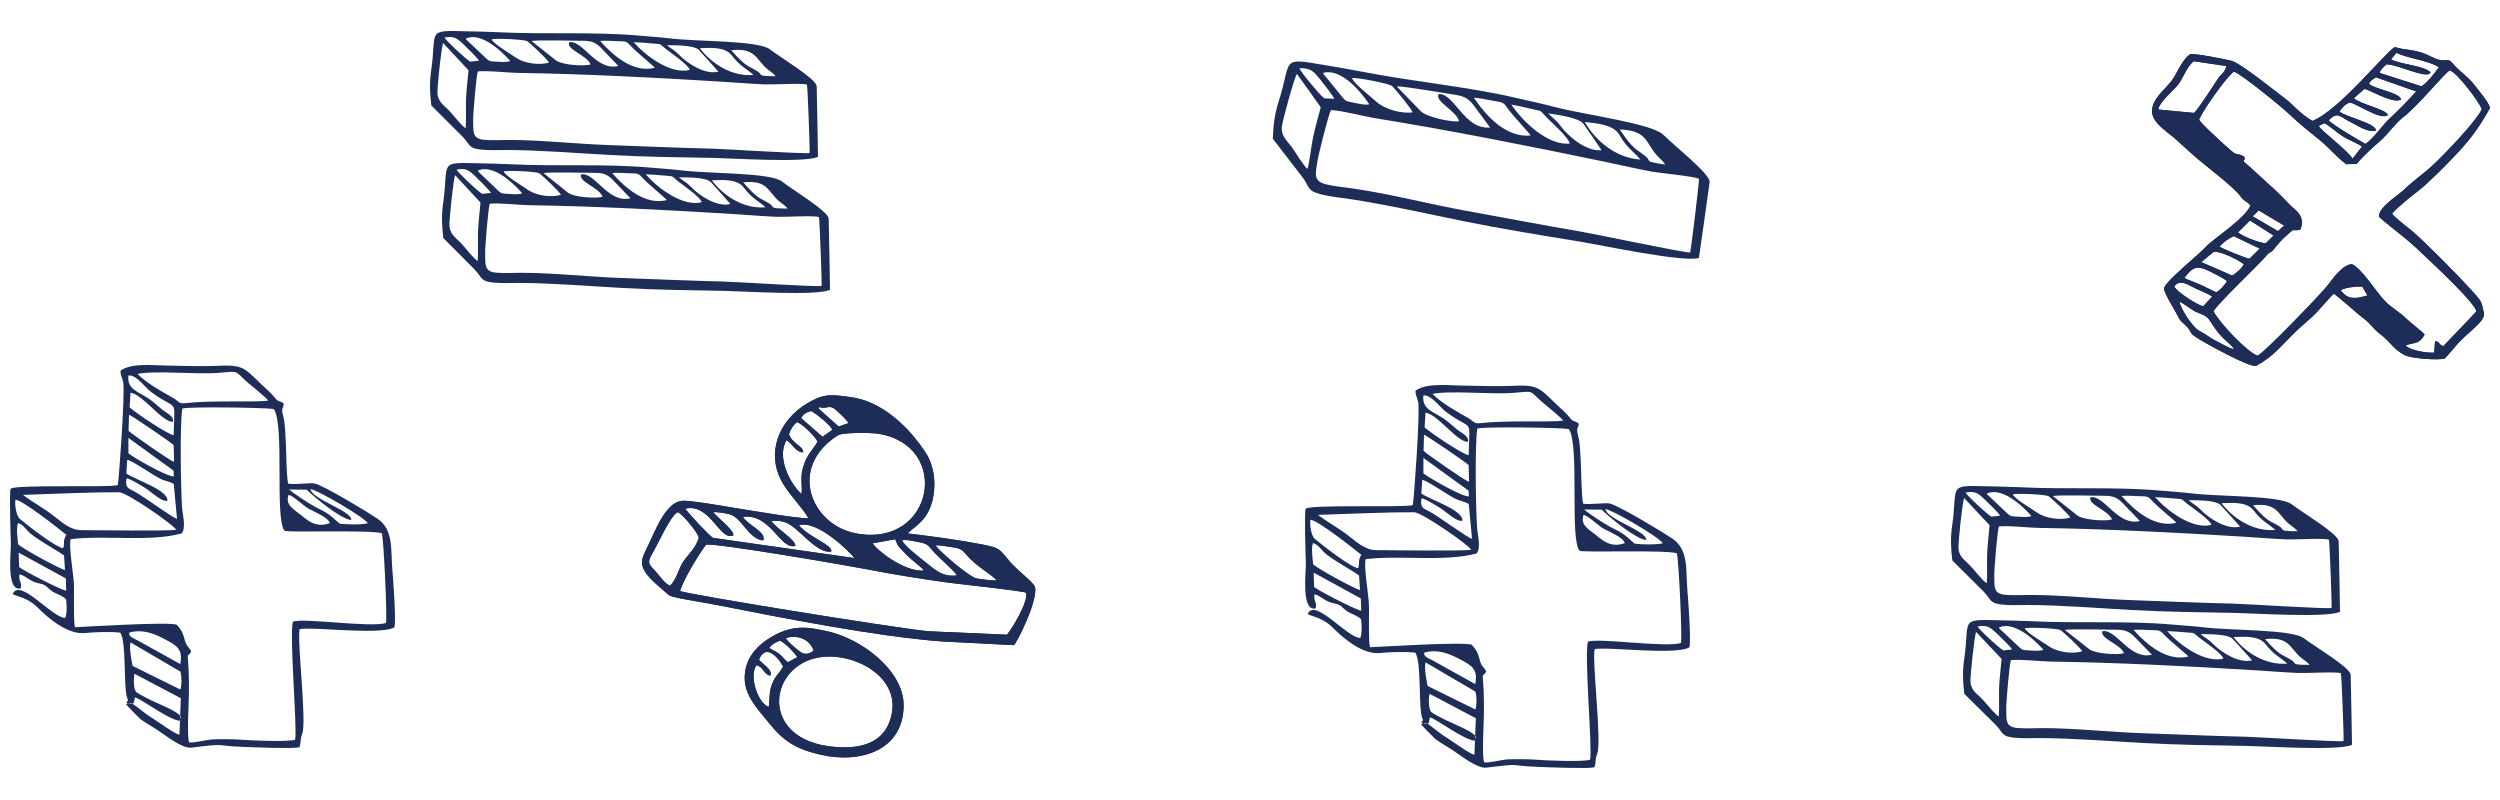 <svg width="2500" height="800" viewBox="0 0 2500 800" fill="none" xmlns="http://www.w3.org/2000/svg">
<path fill-rule="evenodd" clip-rule="evenodd" d="M669.996 585.713C665.127 584.131 659.415 575.526 655.755 571.586C649.103 564.434 646.661 562.854 652.255 553.594C657.825 544.378 670.141 515.878 677.79 512.134C683.417 514.927 696.917 531.583 698.835 537.471C696.011 547.768 689.524 552.764 683.593 561.204C678.187 568.902 676.949 579.282 669.996 585.713ZM705.99 544.736C715.156 542.611 847.963 565.612 867.237 569.353C894.226 574.594 921.452 578.936 948.7 582.699C958.569 584.061 1023.12 590.882 1026.16 592.781C1028.12 602.05 1013.14 627.129 1006.99 634.682L928.139 631.245C891.923 627.572 685.863 594.137 680.004 590.988C684.017 578.555 697.822 555.789 705.985 544.736L705.99 544.737L705.99 544.736ZM742.88 516.842C770.979 513.217 779.932 550.216 795.457 545.881C795.469 539.428 775.395 527.972 771.461 521C786.682 519.616 791.877 525.529 801.922 534.467C808.553 540.367 821.88 553.987 831.369 551.403C832.197 544.591 809.614 537.684 798.899 525.276C817.549 519.445 851.072 553.164 854.395 558.083L713.065 537.873C709.918 536.443 687.129 512.056 685.333 508.653C710.132 502.632 720.413 542.443 733.422 535.131C733.764 530.02 717.301 517.447 713.148 512.145C716.83 511.762 724.973 513.172 728.845 514.032C741.751 516.909 748.031 538.725 763.104 540.473C767.205 532.416 748.005 525.39 742.88 516.842ZM895.071 539.24C897.649 543.424 895.695 543.311 900.496 548.452C902.867 550.992 905.553 553.88 907.993 556.308C911.363 559.661 922.478 567.869 923.953 570.581C903.869 572.123 875.844 549.301 872.639 543.307L895.077 539.237L895.071 539.241L895.071 539.24ZM902.005 540.333C907.551 539.295 914.801 541.413 920.438 542.473C928.72 544.028 928.974 546.843 934.259 552.407C940.034 558.49 953.091 569.945 957.093 575.274C943.499 577.569 935.454 570.207 926.006 562.641C920.176 557.974 904.762 546.247 902.006 540.328L902.005 540.333ZM935.644 545.243C940.773 545.186 949.274 546.82 954.69 547.62C962.682 548.801 964.003 552.283 969.212 557.837C977.542 566.718 991.126 574.32 996.785 580.307C991.613 580.779 982.294 579.299 976.804 578.501C969.635 577.461 937.238 549.62 935.644 545.243ZM878.159 433.735C951.832 445.302 934.063 547.866 856.251 533.44C810.434 524.944 787.668 466.774 838.122 435.218C842.693 432.36 870.718 432.563 878.159 433.735ZM788.987 434.134C790.539 429.39 793.126 425.081 797.049 422.095C801.981 423.568 815.833 436.99 817.546 441.79C810.955 452.718 806.457 454.692 802.656 468.899C800.013 478.77 802.755 488.398 801.453 493.94C788.946 482.637 776.671 456.159 786.515 440.161C791.523 442.766 796.672 453.219 803.233 452.198C803.312 445.877 792.006 443.683 788.999 434.136L788.989 434.134L788.987 434.134ZM801.126 418.138C803.634 413.779 806.655 411.928 811.592 411.099C817.319 414.828 829.178 423.824 832.465 429.751L822.55 436.781L801.127 418.138L801.126 418.138ZM818.454 408.467C821.751 404.807 817.989 407.663 822.544 407.796C826.341 407.904 829.638 405.886 833.335 408.021C836.061 409.593 847.177 420.243 848.596 423.074L838.642 426.526L818.452 408.469L818.454 408.467ZM808.391 518.158C798.47 518.876 748.817 510.071 735.295 508.023C723.207 506.19 710.788 503.736 698.715 502.245C683.165 500.325 677.316 498.199 666.988 510.476C659.702 519.142 653.578 533.951 648.646 544.36C640.706 561.121 634.904 566.498 661.861 588.979C669.759 595.561 667.178 595.682 678.473 598.033C691.199 600.687 704.075 602.486 716.742 604.985C781.183 617.708 876.515 636.557 941.851 641.446L1013.89 645.166C1016.13 644.075 1038.7 600.021 1034.85 586.344C1031.72 581.161 1016.32 569.14 1010.64 562.537C998.899 548.879 1000.92 548.136 982.273 544.466C959.038 539.894 931.177 536.218 907.553 533.409C913.889 526.54 929.301 520.878 933.482 495.473C935.834 481.179 933.685 465.085 925.826 452.977C909.762 428.229 883.035 401.533 851.086 397.179C832.015 394.577 824.429 393.045 807.184 403.366C778.964 420.248 764.871 453.411 783.158 483.86C790.182 495.555 802.964 508.376 808.399 518.159L808.394 518.158L808.391 518.158Z" fill="#1D2D58"/>
<path fill-rule="evenodd" clip-rule="evenodd" d="M841.99 657.671C869.975 662.632 897.242 683.294 891.893 712.983C886.085 745.217 857.379 750.096 828.591 746.207C750.222 735.618 772.631 645.375 841.989 657.67L841.99 657.671ZM768.585 707.024C757.472 702.342 748.998 676.426 756.317 665.253C763.764 666.808 763.399 674.341 770.32 675.66C773.174 669.938 762.103 663.825 759.003 659.595C767.441 639.497 783.235 665.543 783.083 666.687C778.569 674.668 774.556 676.023 771.157 686.643C768.793 694.031 769.861 703.243 768.581 707.018L768.585 707.024ZM769.346 648.023C771.101 644.689 776.411 641.576 780.327 640.729C785.075 643.067 794.245 652.283 797.291 657.151L787.92 662.192C784.582 659.923 782.905 656.922 779.608 654.241C775.975 651.285 773.028 650.428 769.341 648.022L769.346 648.023ZM785.894 638.178C787.707 636.84 807.14 632.958 813.725 650.604C808.19 654.916 803.572 654.912 798.509 650.531C794.578 647.131 788.181 642.43 785.893 638.18L785.894 638.178ZM827.191 631.239C809.607 627.495 795.044 624.298 774.684 635.149C756.916 644.615 743.985 658.949 744.718 679.503C745.323 696.556 758.47 709.948 768.977 722.961C783.97 741.532 795.869 748.879 820.142 754.619C859.539 763.937 903.455 751.078 903.625 705.339C903.754 670.118 860.548 638.349 827.192 631.245L827.193 631.24L827.191 631.239Z" fill="#1D2D58"/>
<path fill-rule="evenodd" clip-rule="evenodd" d="M669.996 585.713C665.127 584.131 659.415 575.526 655.755 571.586C649.103 564.434 646.661 562.854 652.255 553.594C657.825 544.378 670.141 515.878 677.79 512.134C683.417 514.927 696.917 531.583 698.835 537.471C696.011 547.768 689.524 552.764 683.593 561.204C678.187 568.902 676.949 579.282 669.996 585.713ZM705.99 544.736C715.156 542.611 847.963 565.612 867.237 569.353C894.226 574.594 921.452 578.936 948.7 582.699C958.569 584.061 1023.12 590.882 1026.16 592.781C1028.12 602.05 1013.14 627.129 1006.99 634.682L928.139 631.245C891.923 627.572 685.863 594.137 680.004 590.988C684.017 578.555 697.822 555.789 705.985 544.736L705.99 544.737L705.99 544.736ZM742.88 516.842C770.979 513.217 779.932 550.216 795.457 545.881C795.469 539.428 775.395 527.972 771.461 521C786.682 519.616 791.877 525.529 801.922 534.467C808.553 540.367 821.88 553.987 831.369 551.403C832.197 544.591 809.614 537.684 798.899 525.276C817.549 519.445 851.072 553.164 854.395 558.083L713.065 537.873C709.918 536.443 687.129 512.056 685.333 508.653C710.132 502.632 720.413 542.443 733.422 535.131C733.764 530.02 717.301 517.447 713.148 512.145C716.83 511.762 724.973 513.172 728.845 514.032C741.751 516.909 748.031 538.725 763.104 540.473C767.205 532.416 748.005 525.39 742.88 516.842ZM895.071 539.24C897.649 543.424 895.695 543.311 900.496 548.452C902.867 550.992 905.553 553.88 907.993 556.308C911.363 559.661 922.478 567.869 923.953 570.581C903.869 572.123 875.844 549.301 872.639 543.307L895.077 539.237L895.071 539.241L895.071 539.24ZM902.005 540.333C907.551 539.295 914.801 541.413 920.438 542.473C928.72 544.028 928.974 546.843 934.259 552.407C940.034 558.49 953.091 569.945 957.093 575.274C943.499 577.569 935.454 570.207 926.006 562.641C920.176 557.974 904.762 546.247 902.006 540.328L902.005 540.333ZM935.644 545.243C940.773 545.186 949.274 546.82 954.69 547.62C962.682 548.801 964.003 552.283 969.212 557.837C977.542 566.718 991.126 574.32 996.785 580.307C991.613 580.779 982.294 579.299 976.804 578.501C969.635 577.461 937.238 549.62 935.644 545.243ZM878.159 433.735C951.832 445.302 934.063 547.866 856.251 533.44C810.434 524.944 787.668 466.774 838.122 435.218C842.693 432.36 870.718 432.563 878.159 433.735ZM788.987 434.134C790.539 429.39 793.126 425.081 797.049 422.095C801.981 423.568 815.833 436.99 817.546 441.79C810.955 452.718 806.457 454.692 802.656 468.899C800.013 478.77 802.755 488.398 801.453 493.94C788.946 482.637 776.671 456.159 786.515 440.161C791.523 442.766 796.672 453.219 803.233 452.198C803.312 445.877 792.006 443.683 788.999 434.136L788.989 434.134L788.987 434.134ZM801.126 418.138C803.634 413.779 806.655 411.928 811.592 411.099C817.319 414.828 829.178 423.824 832.465 429.751L822.55 436.781L801.127 418.138L801.126 418.138ZM818.454 408.467C821.751 404.807 817.989 407.663 822.544 407.796C826.341 407.904 829.638 405.886 833.335 408.021C836.061 409.593 847.177 420.243 848.596 423.074L838.642 426.526L818.452 408.469L818.454 408.467ZM808.391 518.158C798.47 518.876 748.817 510.071 735.295 508.023C723.207 506.19 710.788 503.736 698.715 502.245C683.165 500.325 677.316 498.199 666.988 510.476C659.702 519.142 653.578 533.951 648.646 544.36C640.706 561.121 634.904 566.498 661.861 588.979C669.759 595.561 667.178 595.682 678.473 598.033C691.199 600.687 704.075 602.486 716.742 604.985C781.183 617.708 876.515 636.557 941.851 641.446L1013.89 645.166C1016.13 644.075 1038.7 600.021 1034.85 586.344C1031.72 581.161 1016.32 569.14 1010.64 562.537C998.899 548.879 1000.92 548.136 982.273 544.466C959.038 539.894 931.177 536.218 907.553 533.409C913.889 526.54 929.301 520.878 933.482 495.473C935.834 481.179 933.685 465.085 925.826 452.977C909.762 428.229 883.035 401.533 851.086 397.179C832.015 394.577 824.429 393.045 807.184 403.366C778.964 420.248 764.871 453.411 783.158 483.86C790.182 495.555 802.964 508.376 808.399 518.159L808.394 518.158L808.391 518.158Z" fill="#1D2D58"/>
<path fill-rule="evenodd" clip-rule="evenodd" d="M841.99 657.671C869.975 662.632 897.242 683.294 891.893 712.983C886.085 745.217 857.379 750.096 828.591 746.207C750.222 735.618 772.631 645.375 841.989 657.67L841.99 657.671ZM768.585 707.024C757.472 702.342 748.998 676.426 756.317 665.253C763.764 666.808 763.399 674.341 770.32 675.66C773.174 669.938 762.103 663.825 759.003 659.595C767.441 639.497 783.235 665.543 783.083 666.687C778.569 674.668 774.556 676.023 771.157 686.643C768.793 694.031 769.861 703.243 768.581 707.018L768.585 707.024ZM769.346 648.023C771.101 644.689 776.411 641.576 780.327 640.729C785.075 643.067 794.245 652.283 797.291 657.151L787.92 662.192C784.582 659.923 782.905 656.922 779.608 654.241C775.975 651.285 773.028 650.428 769.341 648.022L769.346 648.023ZM785.894 638.178C787.707 636.84 807.14 632.958 813.725 650.604C808.19 654.916 803.572 654.912 798.509 650.531C794.578 647.131 788.181 642.43 785.893 638.18L785.894 638.178ZM827.191 631.239C809.607 627.495 795.044 624.298 774.684 635.149C756.916 644.615 743.985 658.949 744.718 679.503C745.323 696.556 758.47 709.948 768.977 722.961C783.97 741.532 795.869 748.879 820.142 754.619C859.539 763.937 903.455 751.078 903.625 705.339C903.754 670.118 860.548 638.349 827.192 631.245L827.193 631.24L827.191 631.239Z" fill="#1D2D58"/>
<path fill-rule="evenodd" clip-rule="evenodd" d="M2233.92 349.43C2228.57 347.854 2221.68 343.677 2216.51 341.185C2210.17 338.128 2205.44 333.839 2200.41 331.501C2192.15 327.664 2180.33 307.642 2179.5 301.901C2181.95 301.993 2191.27 309.631 2195.22 311.521C2202.48 314.997 2206.27 314.675 2210.61 321.752C2223.13 342.133 2230.67 342.145 2233.92 349.43ZM2340.76 290.127C2345.36 287.52 2356.46 286.247 2362.28 286.56L2367.45 295.433C2356.52 298.655 2347.5 300.356 2340.76 290.128V290.127ZM2193.07 287.202C2197.6 289.63 2209.2 294.05 2212.18 296.61L2203.18 306.239C2197.21 305.129 2176.6 291.664 2174.32 286.638C2178.73 279.268 2186.83 283.863 2193.07 287.202V287.202ZM2184.29 277.959C2190.72 269.996 2194.27 265.286 2204.54 269.003C2208.91 270.587 2223.73 278.321 2227 281.021C2225.58 284.063 2219.67 290.925 2216.13 292.262C2211.32 290.179 2205.8 287.077 2200.52 284.705C2197 283.129 2186.04 279.123 2184.29 277.959H2184.29ZM2213.75 251.729C2221.49 251.39 2237.65 259.503 2243.86 264.173C2242.76 267.43 2235.61 273.892 2232.16 275.547L2201.28 262.093L2213.75 251.73V251.729ZM2219.4 246.767C2222.87 242.59 2228.58 238.451 2233.76 236.121L2259.75 248.625L2249.51 258.693C2246.01 258.499 2222.99 248.773 2219.4 246.767H2219.4H2219.4ZM2250 220.537L2273.56 235.471L2265.8 243.306C2259.58 242.975 2242.63 236.477 2237.99 232.378L2250 220.537H2250ZM2258.67 210.426L2284.2 225.582L2277.94 231.086L2252.64 216.301L2258.67 210.427L2258.67 210.426ZM2342.81 136.295C2348.76 140.03 2357.25 143.182 2362.05 146.572L2352.57 158.631C2347.03 149.81 2320.39 130.276 2318.82 125.942L2324.51 123.106C2330.69 126.61 2336.32 132.225 2342.8 136.295H2342.81ZM2379.02 216.641C2382.27 220.375 2399.78 233.699 2405.16 238.222C2414.65 246.202 2421.8 253.068 2430.75 261.623C2439.07 269.583 2474.6 302.882 2476.48 311.368C2476.27 311.696 2444.01 345.6 2443.28 346.138C2437.64 344.187 2440.41 341.42 2435.03 341.356L2434.14 352.661C2426.98 353.07 2410.62 350.67 2405.57 345.503C2414.79 341.793 2418.56 345.121 2424.64 334.646C2422.89 332.072 2409.25 321.676 2405.61 318.035C2400.3 312.716 2391.34 307.403 2386.01 302.14C2376.39 292.632 2362.52 269.081 2351.91 264.121C2342.27 264.786 2332.9 278.543 2327.49 285.573C2321.59 293.247 2261.46 355.81 2257.35 355.675C2245.9 351.04 2219.56 322.671 2213.64 311.594C2213.22 307.763 2259.44 264.073 2265.21 256.981C2268.18 253.331 2267.38 254.196 2271.1 251.804C2274.59 249.562 2275.83 245.064 2286.51 235.488C2296.62 226.412 2290.56 231.986 2300.34 229.606C2304.09 220.975 2300.95 214.129 2293.88 208.445C2288.14 203.836 2282.94 197.14 2277.21 191.979C2266.04 181.905 2254.75 171.082 2243.38 161.248C2245.24 157.477 2245 160.587 2244.25 156.614C2231.22 149.993 2242.23 161.109 2219.72 140.476C2214.23 135.437 2203.26 125.33 2199.09 119.873C2202.48 110.585 2226.2 77.21 2233.9 71.548C2242.32 74.585 2283.62 108.459 2291.39 116.104C2298.27 122.88 2311.34 133.326 2319.27 139.676C2328.82 147.316 2336.63 157.292 2346.29 164.217L2356.59 163.868C2363.68 155.604 2372.11 147.951 2380.28 140.854C2388.18 134 2395.53 122.973 2403.14 117.231C2418.19 105.888 2446.6 70.656 2449.87 70.481C2457.09 72.382 2478.99 101.762 2481.84 109.147C2476.19 121.448 2443.88 154.909 2432.99 165.063C2424.35 173.111 2412.73 181.214 2404.49 189.246C2397.85 195.716 2378.33 207.222 2379.02 216.642V216.641H2379.02ZM2388 114.99C2385.55 108.988 2360.08 104.226 2353.86 98.199L2364.56 88.816C2372.97 91.541 2394 104.265 2401.15 99.403C2399.24 92.3 2375.44 89.546 2369.02 83.835C2370.51 80.164 2372.81 79.664 2375.9 77.304L2416.18 91.412C2413.26 95.236 2394.92 113.785 2390.78 117.428C2382.01 125.156 2376.35 135.611 2365.57 144.008C2357.67 139.602 2334.25 125.923 2328.6 120.363C2337.68 111.069 2339.55 116.659 2350.32 121.938C2356.33 124.884 2370 133.886 2376.05 130.254C2375.21 123.039 2346.18 117.247 2339.52 111.545C2341.86 107.608 2345.46 103.864 2349.89 102.484C2358.67 104.514 2380.74 120.696 2388 114.989H2388V114.99ZM2158.34 109.518C2158.4 103.627 2172.02 91.338 2176.41 86.654C2183.21 79.398 2185.94 67.281 2193.76 61.23L2226.21 66.001C2226.1 70.429 2221.89 74.042 2218.94 77.184C2218.9 77.221 2198.27 109.45 2194.02 112.905L2158.34 109.519V109.518ZM2379.56 72.906C2379.95 70.086 2384.16 66.444 2386.51 64.297C2399.2 64.694 2427.44 79.799 2430.59 72.359C2424.21 65.579 2400.04 64.473 2390.99 59.328L2396.48 52.75C2406.63 58.233 2427.75 60.152 2438.9 67.156C2434.55 73.377 2428.11 81.761 2421.53 86.331L2379.56 72.905V72.906H2379.56ZM2312.38 120.927C2299.73 113.494 2292.89 104.563 2286.92 100.027C2277.44 92.835 2240.3 62.959 2231.52 60.808C2224.2 59.015 2196.24 53.41 2190.17 54.169C2184.09 58.169 2178.87 68.57 2175.33 74.942C2170.4 83.822 2165.58 87.113 2159.48 94.484C2142.42 115.114 2157.69 124.628 2173.95 137.648L2192.65 154.494C2202.09 163.4 2232.88 185.66 2240.93 196.834C2244.46 201.739 2247.33 201.514 2250.45 205.368C2246.55 217.314 2211.83 240.225 2207.13 245.564C2199.54 254.187 2165.64 280.979 2164.11 288.077C2163.23 292.177 2174.73 309.618 2177.41 315.228C2181.05 322.857 2181.73 321.113 2186.84 326.608C2192.61 332.819 2188.38 332.409 2197.41 338.122C2205.23 343.067 2248.59 367.211 2256.01 365.953C2273.9 356.245 2282.19 344.565 2296.24 331.103C2302.7 324.911 2309.73 319.39 2316.06 312.97C2320.44 308.53 2330.2 296.687 2333.93 293.704C2335.87 294.825 2354.29 310.584 2357.09 313.136C2361.05 316.758 2364.99 318.901 2369.06 323.165C2373.76 328.084 2375.03 330.316 2380.84 334.626C2390.28 341.623 2392.92 348.846 2404.59 355.067C2410.77 358.362 2438.09 360.574 2444.74 358.499C2449.71 353.562 2455.15 346.122 2460.88 340.385C2471.68 329.573 2485.7 320.245 2483.86 312.807C2482.76 308.344 2482.37 303.796 2479.65 299.828C2472.77 289.804 2419.41 236.264 2410.42 229.597C2407.06 227.105 2393.69 216.446 2392.1 213.748C2395.18 209.008 2412.94 194.924 2418.44 190.705C2425.48 185.296 2438.56 172.435 2445.06 165.852C2465.41 145.261 2475.79 133.581 2490 107.995C2488.77 102.078 2478.29 90.175 2474.12 84.621C2468.56 77.213 2459.63 71.359 2454.34 65.249C2447.53 57.365 2449.31 61.365 2439.88 59.933C2435.6 59.282 2429.93 55.874 2425.81 54.151C2413.19 48.883 2404.27 50.39 2394.81 47C2385.7 51.99 2339.21 110.36 2312.38 120.926V120.927Z" fill="#1D2D58"/>
<path fill-rule="evenodd" clip-rule="evenodd" d="M2233.92 349.43C2228.57 347.854 2221.68 343.677 2216.51 341.185C2210.17 338.128 2205.44 333.839 2200.41 331.501C2192.15 327.664 2180.33 307.642 2179.5 301.901C2181.95 301.993 2191.27 309.631 2195.22 311.521C2202.48 314.997 2206.27 314.675 2210.61 321.752C2223.13 342.133 2230.67 342.145 2233.92 349.43ZM2340.76 290.127C2345.36 287.52 2356.46 286.247 2362.28 286.56L2367.45 295.433C2356.52 298.655 2347.5 300.356 2340.76 290.128V290.127ZM2193.07 287.202C2197.6 289.63 2209.2 294.05 2212.18 296.61L2203.18 306.239C2197.21 305.129 2176.6 291.664 2174.32 286.638C2178.73 279.268 2186.83 283.863 2193.07 287.202V287.202ZM2184.29 277.959C2190.72 269.996 2194.27 265.286 2204.54 269.003C2208.91 270.587 2223.73 278.321 2227 281.021C2225.58 284.063 2219.67 290.925 2216.13 292.262C2211.32 290.179 2205.8 287.077 2200.52 284.705C2197 283.129 2186.04 279.123 2184.29 277.959H2184.29ZM2213.75 251.729C2221.49 251.39 2237.65 259.503 2243.86 264.173C2242.76 267.43 2235.61 273.892 2232.16 275.547L2201.28 262.093L2213.75 251.73V251.729ZM2219.4 246.767C2222.87 242.59 2228.58 238.451 2233.76 236.121L2259.75 248.625L2249.51 258.693C2246.01 258.499 2222.99 248.773 2219.4 246.767H2219.4H2219.4ZM2250 220.537L2273.56 235.471L2265.8 243.306C2259.58 242.975 2242.63 236.477 2237.99 232.378L2250 220.537H2250ZM2258.67 210.426L2284.2 225.582L2277.94 231.086L2252.64 216.301L2258.67 210.427L2258.67 210.426ZM2342.81 136.295C2348.76 140.03 2357.25 143.182 2362.05 146.572L2352.57 158.631C2347.03 149.81 2320.39 130.276 2318.82 125.942L2324.51 123.106C2330.69 126.61 2336.32 132.225 2342.8 136.295H2342.81ZM2379.02 216.641C2382.27 220.375 2399.78 233.699 2405.16 238.222C2414.65 246.202 2421.8 253.068 2430.75 261.623C2439.07 269.583 2474.6 302.882 2476.48 311.368C2476.27 311.696 2444.01 345.6 2443.28 346.138C2437.64 344.187 2440.41 341.42 2435.03 341.356L2434.14 352.661C2426.98 353.07 2410.62 350.67 2405.57 345.503C2414.79 341.793 2418.56 345.121 2424.64 334.646C2422.89 332.072 2409.25 321.676 2405.61 318.035C2400.3 312.716 2391.34 307.403 2386.01 302.14C2376.39 292.632 2362.52 269.081 2351.91 264.121C2342.27 264.786 2332.9 278.543 2327.49 285.573C2321.59 293.247 2261.46 355.81 2257.35 355.675C2245.9 351.04 2219.56 322.671 2213.64 311.594C2213.22 307.763 2259.44 264.073 2265.21 256.981C2268.18 253.331 2267.38 254.196 2271.1 251.804C2274.59 249.562 2275.83 245.064 2286.51 235.488C2296.62 226.412 2290.56 231.986 2300.34 229.606C2304.09 220.975 2300.95 214.129 2293.88 208.445C2288.14 203.836 2282.94 197.14 2277.21 191.979C2266.04 181.905 2254.75 171.082 2243.38 161.248C2245.24 157.477 2245 160.587 2244.25 156.614C2231.22 149.993 2242.23 161.109 2219.72 140.476C2214.23 135.437 2203.26 125.33 2199.09 119.873C2202.48 110.585 2226.2 77.21 2233.9 71.548C2242.32 74.585 2283.62 108.459 2291.39 116.104C2298.27 122.88 2311.34 133.326 2319.27 139.676C2328.82 147.316 2336.63 157.292 2346.29 164.217L2356.59 163.868C2363.68 155.604 2372.11 147.951 2380.28 140.854C2388.18 134 2395.53 122.973 2403.14 117.231C2418.19 105.888 2446.6 70.656 2449.87 70.481C2457.09 72.382 2478.99 101.762 2481.84 109.147C2476.19 121.448 2443.88 154.909 2432.99 165.063C2424.35 173.111 2412.73 181.214 2404.49 189.246C2397.85 195.716 2378.33 207.222 2379.02 216.642V216.641H2379.02ZM2388 114.99C2385.55 108.988 2360.08 104.226 2353.86 98.199L2364.56 88.816C2372.97 91.541 2394 104.265 2401.15 99.403C2399.24 92.3 2375.44 89.546 2369.02 83.835C2370.51 80.164 2372.81 79.664 2375.9 77.304L2416.18 91.412C2413.26 95.236 2394.92 113.785 2390.78 117.428C2382.01 125.156 2376.35 135.611 2365.57 144.008C2357.67 139.602 2334.25 125.923 2328.6 120.363C2337.68 111.069 2339.55 116.659 2350.32 121.938C2356.33 124.884 2370 133.886 2376.05 130.254C2375.21 123.039 2346.18 117.247 2339.52 111.545C2341.86 107.608 2345.46 103.864 2349.89 102.484C2358.67 104.514 2380.74 120.696 2388 114.989H2388V114.99ZM2158.34 109.518C2158.4 103.627 2172.02 91.338 2176.41 86.654C2183.21 79.398 2185.94 67.281 2193.76 61.23L2226.21 66.001C2226.1 70.429 2221.89 74.042 2218.94 77.184C2218.9 77.221 2198.27 109.45 2194.02 112.905L2158.34 109.519V109.518ZM2379.56 72.906C2379.95 70.086 2384.16 66.444 2386.51 64.297C2399.2 64.694 2427.44 79.799 2430.59 72.359C2424.21 65.579 2400.04 64.473 2390.99 59.328L2396.48 52.75C2406.63 58.233 2427.75 60.152 2438.9 67.156C2434.55 73.377 2428.11 81.761 2421.53 86.331L2379.56 72.905V72.906H2379.56ZM2312.38 120.927C2299.73 113.494 2292.89 104.563 2286.92 100.027C2277.44 92.835 2240.3 62.959 2231.52 60.808C2224.2 59.015 2196.24 53.41 2190.17 54.169C2184.09 58.169 2178.87 68.57 2175.33 74.942C2170.4 83.822 2165.58 87.113 2159.48 94.484C2142.42 115.114 2157.69 124.628 2173.95 137.648L2192.65 154.494C2202.09 163.4 2232.88 185.66 2240.93 196.834C2244.46 201.739 2247.33 201.514 2250.45 205.368C2246.55 217.314 2211.83 240.225 2207.13 245.564C2199.54 254.187 2165.64 280.979 2164.11 288.077C2163.23 292.177 2174.73 309.618 2177.41 315.228C2181.05 322.857 2181.73 321.113 2186.84 326.608C2192.61 332.819 2188.38 332.409 2197.41 338.122C2205.23 343.067 2248.59 367.211 2256.01 365.953C2273.9 356.245 2282.19 344.565 2296.24 331.103C2302.7 324.911 2309.73 319.39 2316.06 312.97C2320.44 308.53 2330.2 296.687 2333.93 293.704C2335.87 294.825 2354.29 310.584 2357.09 313.136C2361.05 316.758 2364.99 318.901 2369.06 323.165C2373.76 328.084 2375.03 330.316 2380.84 334.626C2390.28 341.623 2392.92 348.846 2404.59 355.067C2410.77 358.362 2438.09 360.574 2444.74 358.499C2449.71 353.562 2455.15 346.122 2460.88 340.385C2471.68 329.573 2485.7 320.245 2483.86 312.807C2482.76 308.344 2482.37 303.796 2479.65 299.828C2472.77 289.804 2419.41 236.264 2410.42 229.597C2407.06 227.105 2393.69 216.446 2392.1 213.748C2395.18 209.008 2412.94 194.924 2418.44 190.705C2425.48 185.296 2438.56 172.435 2445.06 165.852C2465.41 145.261 2475.79 133.581 2490 107.995C2488.77 102.078 2478.29 90.175 2474.12 84.621C2468.56 77.213 2459.63 71.359 2454.34 65.249C2447.53 57.365 2449.31 61.365 2439.88 59.933C2435.6 59.282 2429.93 55.874 2425.81 54.151C2413.19 48.883 2404.27 50.39 2394.81 47C2385.7 51.99 2339.21 110.36 2312.38 120.926V120.927Z" fill="#1D2D58"/>
<path fill-rule="evenodd" clip-rule="evenodd" d="M130.506 642.397L180.346 671.561C181.854 676.517 181.961 684.493 180.407 689.522L132.655 665.991C131.261 659.64 129.174 648.054 130.504 642.391V642.397H130.506ZM129.288 632.628C141.979 628.904 153.614 633.241 164.637 639.12C176.951 645.691 183.063 648.923 180.275 664.09L140.08 641.757C135.224 638.659 128.227 637.347 129.288 632.631V632.626V632.628ZM18.661 552.634L65.811 578.43L66.227 590.684C61.644 590.346 22.98 570.503 19.124 566.982L18.661 552.636V552.634ZM18.127 544.225C17.567 537.541 16.106 529.541 17.884 523.156C22.02 523.745 25.456 528.485 28.357 531.583C35.101 538.799 63.059 553.666 64.057 555.699L64.993 569.976C60.183 569.259 21.51 548.077 18.13 544.225H18.125H18.127ZM15.492 499.747C22.442 500.003 59.124 528.852 66.294 534.829C62.273 542.072 65.234 541.611 63.156 548.203C55.295 547.098 27.986 525.635 19.883 518.936C16.184 515.877 14.452 503.975 15.495 499.741L15.489 499.747H15.492ZM182.308 408.57C186.988 406.507 265.348 407.514 273.835 409.031C284.822 424.998 274.452 518.017 284.493 530.723C287.348 532.796 368.172 529.652 381.787 533.183C383.618 536.941 387.416 617.719 385.974 622.916C371.653 627.995 302.57 617.465 292.955 621.727C289.081 634.075 297.475 728.821 295.131 739.692C288.351 742.084 249.966 740.527 240.785 739.673C234.947 739.127 218.98 739.074 212.9 739.358C206.855 739.639 193.547 743.238 189.145 742.344C186.754 736.057 188.784 704.467 188.877 695.341C188.96 687.173 189.021 679.134 188.66 670.966C187.678 648.59 186.468 659.459 191.252 651.557C187.714 644.94 186.576 647.397 184.36 638.6C182.832 632.535 181.064 629.42 176.86 624.838C170.4 621.258 75.769 627.432 74.989 627.21C73.141 620.305 74.468 592.147 73.8 581.975C73.193 572.755 68.615 545.905 70.683 539.171C104.437 534.913 149.49 542.181 181.531 533.464C186.412 528.208 182.442 514.22 182.01 506.849C180.744 485.313 179.788 425.107 182.304 408.57H182.31H182.308ZM288.558 494.903C292.653 495.223 303.281 505.757 308.764 508.769C314.393 511.864 328.481 517.483 329.824 523.199C318.08 527.152 310.667 523.229 302.323 516.142C294.767 509.723 284.757 505.597 288.558 494.9V494.905V494.903ZM22.905 494.885C54.402 493.902 87.999 492.168 119.314 492.291C126.839 492.321 174.952 525.66 176.151 529.823C167.437 531.139 96.445 530.226 81.424 530.157C69.104 530.102 60.725 520.893 50.863 513.699C41.923 507.176 31.373 501.313 22.911 494.879L22.905 494.885ZM289.162 489.486L306.702 489.678C314.279 497.158 341.044 519.348 351.301 520.016C351.692 510.552 312.603 499.899 310.381 489.143C316.759 489.262 365.268 517.949 367.85 523.22C362.222 524.846 345.576 524.694 339.553 523.544C327.912 513.249 329.081 514.025 314.811 506.619C308.993 503.598 293.86 493.672 289.164 489.482V489.488L289.162 489.486ZM126.378 473.538L127.228 459.904C131.143 459.889 152.552 474.826 160.268 478.749C164.552 480.925 170.146 481.603 173.746 483.974L177.032 518.806C172.866 518.132 143.534 496.336 135.041 491.828C127.865 488.021 124.943 487.78 126.569 478.273C130.217 478.617 143.071 486.574 146.852 489.102C151.878 492.466 161.838 502.049 167.372 500.771C168.801 490.192 134.276 479.376 126.384 473.537H126.378V473.538ZM128.421 437.926L173.544 470.636L173.88 476.398C167.557 477.036 134.142 458.014 128.426 453.354L128.421 437.922V437.928V437.926ZM128.57 430.882L129.008 414.727C131.019 415.13 171.102 442.379 173.649 445.081L174.061 461.789C169.966 460.827 133.239 434.997 128.572 430.886V430.88L128.57 430.882ZM130.536 392.666C142.98 394.458 162.64 422.744 172.908 421.752C174.045 416.084 167.387 413.737 162.336 409.724C157.979 406.262 153.894 402.145 149.259 398.987C138.394 391.576 126.889 389.592 128.354 375.51C135.977 374.292 145.021 387.307 150.695 391.61C178.432 412.655 174.542 395.043 173.657 435.155C168.74 435.161 134.613 412.233 129.582 407.316L130.534 392.666H130.536ZM137.537 373.919C154.08 370.22 197.208 374.667 218.278 372.869C240.83 370.943 233.484 370.384 248.032 382.8C251.155 385.462 267.461 398.625 268.171 400.643C254.713 402.484 212.162 400.088 186.215 403.074C178.073 404.011 179.611 401.571 172.501 397.583C161.467 391.39 146.308 382.941 137.537 373.925V373.919ZM275.264 398.221C273.084 395.638 271.844 394.031 269.277 391.704C244.688 369.411 246.411 364.466 219.307 365.77C201.771 366.619 184.524 365.752 166.977 365.584C153.135 365.452 131.664 362.651 120.552 370.604C120.402 375.964 122.234 376.999 123.222 382.249C125.207 392.837 118.9 480.356 117.768 485.145C108.751 487.752 14.436 484.236 10.578 488.848C9.276 492.742 10.536 535.698 10.85 543.008C11.214 551.499 5.783 591.573 20.613 588.469C22.428 582.231 18.251 581.425 19.465 574.402C23.298 574.912 27.31 578.419 30.864 580.375C37.248 583.887 39.521 582.825 44.192 584.919C47.2 586.27 48.99 589.928 54.875 592.86C58.734 594.786 63.24 596.215 66.083 599.264C66.767 605.054 67.144 612.486 65.352 617.937C52.172 618.12 19.503 576.971 12.719 594.131C14.972 595.84 27.58 597.461 37.24 607.185C48.09 618.103 67.806 634.965 85.27 633.015C93.69 632.072 112.441 631.468 120.404 632.72C126.727 643.22 123.166 686.27 127.281 698.554C127.498 699.198 128.316 699.793 127.991 700.224C125.584 703.441 126.514 702.983 128.361 703.145C129.739 703.264 131.514 704.653 133.367 703.17C134.489 702.27 134.16 698.323 135.23 697.355C144.268 700.847 168.712 719.81 179.973 720.783C180.981 720.871 179.222 719.162 180.046 718.967C180.257 717.572 181.497 717.022 180.175 715.622C175.482 710.646 160.745 704.802 150.57 700.007C148.051 698.818 137.572 693.436 136.105 691.873C133.452 689.05 133.452 677.733 134.546 673.789L180.843 698.24L179.433 734.771C174.901 734.035 158.261 721.839 152.895 718.5C136.182 708.098 132.468 699.994 126.13 704.139C126.613 705.415 137.884 716.894 139.962 718.701C143.008 721.353 152.566 726.839 156.712 729.53C164.988 734.908 182.016 748.814 191.428 747.645C228.774 743.008 212.334 745.749 243.598 746.912C253.383 747.276 292.622 748.893 299.38 747.334C301.454 741.636 299.549 740.763 302.189 733.862C306.978 721.327 296.963 642.297 299.616 629.188C305.399 627.523 338.12 630.107 346.952 630.318C358.29 630.589 385.131 632.317 394.375 627.376C396.345 621.162 393.103 578.04 392.281 568.634C390.671 550.242 393.886 529.936 377.532 518.699C368.812 512.707 323.582 485.364 314.689 483.504C310.022 482.527 294.025 484.929 288.13 483.641C286.289 475.169 286.366 451.225 285.713 440.67C285.291 433.867 285.142 427.036 284.14 420.273C283.754 417.654 282.356 413.317 282.232 411.192C281.979 406.816 283.677 407.981 283.683 403.555C279.32 399.99 279.121 402.789 275.278 398.236L275.262 398.221H275.264Z" fill="#1D2D58"/>
<path fill-rule="evenodd" clip-rule="evenodd" d="M1425.51 662.397L1475.35 691.561C1476.85 696.517 1476.96 704.493 1475.41 709.522L1427.66 685.991C1426.26 679.64 1424.17 668.054 1425.5 662.391V662.397H1425.51ZM1424.29 652.628C1436.98 648.904 1448.61 653.241 1459.64 659.12C1471.95 665.691 1478.06 668.923 1475.28 684.09L1435.08 661.757C1430.22 658.659 1423.23 657.347 1424.29 652.631V652.626V652.628ZM1313.66 572.634L1360.81 598.43L1361.23 610.684C1356.64 610.346 1317.98 590.503 1314.12 586.982L1313.66 572.636V572.634ZM1313.13 564.225C1312.57 557.541 1311.11 549.541 1312.88 543.156C1317.02 543.745 1320.46 548.485 1323.36 551.583C1330.1 558.799 1358.06 573.666 1359.06 575.699L1359.99 589.976C1355.18 589.259 1316.51 568.077 1313.13 564.225H1313.12H1313.13ZM1310.49 519.747C1317.44 520.003 1354.12 548.852 1361.29 554.829C1357.27 562.072 1360.23 561.611 1358.16 568.203C1350.3 567.098 1322.99 545.635 1314.88 538.936C1311.18 535.877 1309.45 523.975 1310.49 519.741L1310.49 519.747H1310.49ZM1477.31 428.57C1481.99 426.507 1560.35 427.514 1568.84 429.031C1579.82 444.998 1569.45 538.017 1579.49 550.723C1582.35 552.796 1663.17 549.652 1676.79 553.183C1678.62 556.941 1682.42 637.719 1680.97 642.916C1666.65 647.995 1597.57 637.465 1587.95 641.727C1584.08 654.075 1592.48 748.821 1590.13 759.692C1583.35 762.084 1544.97 760.527 1535.78 759.673C1529.95 759.127 1513.98 759.074 1507.9 759.358C1501.86 759.639 1488.55 763.238 1484.14 762.344C1481.75 756.057 1483.78 724.467 1483.88 715.341C1483.96 707.173 1484.02 699.134 1483.66 690.966C1482.68 668.59 1481.47 679.459 1486.25 671.557C1482.71 664.94 1481.58 667.397 1479.36 658.6C1477.83 652.535 1476.06 649.42 1471.86 644.838C1465.4 641.258 1370.77 647.432 1369.99 647.21C1368.14 640.305 1369.47 612.147 1368.8 601.975C1368.19 592.755 1363.61 565.905 1365.68 559.171C1399.44 554.913 1444.49 562.181 1476.53 553.464C1481.41 548.208 1477.44 534.22 1477.01 526.849C1475.74 505.313 1474.79 445.107 1477.3 428.57H1477.31H1477.31ZM1583.56 514.903C1587.65 515.223 1598.28 525.757 1603.76 528.769C1609.39 531.864 1623.48 537.483 1624.82 543.199C1613.08 547.152 1605.67 543.229 1597.32 536.142C1589.77 529.723 1579.76 525.597 1583.56 514.9V514.905V514.903ZM1317.91 514.885C1349.4 513.902 1383 512.168 1414.31 512.291C1421.84 512.321 1469.95 545.66 1471.15 549.823C1462.44 551.139 1391.44 550.226 1376.42 550.157C1364.1 550.102 1355.72 540.893 1345.86 533.699C1336.92 527.176 1326.37 521.313 1317.91 514.879L1317.91 514.885ZM1584.16 509.486L1601.7 509.678C1609.28 517.158 1636.04 539.348 1646.3 540.016C1646.69 530.552 1607.6 519.899 1605.38 509.143C1611.76 509.262 1660.27 537.949 1662.85 543.22C1657.22 544.846 1640.58 544.694 1634.55 543.544C1622.91 533.249 1624.08 534.025 1609.81 526.619C1603.99 523.598 1588.86 513.672 1584.16 509.482V509.488L1584.16 509.486ZM1421.38 493.538L1422.23 479.904C1426.14 479.889 1447.55 494.826 1455.27 498.749C1459.55 500.925 1465.15 501.603 1468.75 503.974L1472.03 538.806C1467.87 538.132 1438.53 516.336 1430.04 511.828C1422.86 508.021 1419.94 507.78 1421.57 498.273C1425.22 498.617 1438.07 506.574 1441.85 509.102C1446.88 512.466 1456.84 522.049 1462.37 520.771C1463.8 510.192 1429.28 499.376 1421.38 493.537H1421.38V493.538ZM1423.42 457.926L1468.54 490.636L1468.88 496.398C1462.56 497.036 1429.14 478.014 1423.43 473.354L1423.42 457.922V457.928V457.926ZM1423.57 450.882L1424.01 434.727C1426.02 435.13 1466.1 462.379 1468.65 465.081L1469.06 481.789C1464.97 480.827 1428.24 454.997 1423.57 450.886V450.88L1423.57 450.882ZM1425.54 412.666C1437.98 414.458 1457.64 442.744 1467.91 441.752C1469.05 436.084 1462.39 433.737 1457.34 429.724C1452.98 426.262 1448.89 422.145 1444.26 418.987C1433.39 411.576 1421.89 409.592 1423.35 395.51C1430.98 394.292 1440.02 407.307 1445.69 411.61C1473.43 432.655 1469.54 415.043 1468.66 455.155C1463.74 455.161 1429.61 432.233 1424.58 427.316L1425.53 412.666H1425.54ZM1432.54 393.919C1449.08 390.22 1492.21 394.667 1513.28 392.869C1535.83 390.943 1528.48 390.384 1543.03 402.8C1546.15 405.462 1562.46 418.625 1563.17 420.643C1549.71 422.484 1507.16 420.088 1481.22 423.074C1473.07 424.011 1474.61 421.571 1467.5 417.583C1456.47 411.39 1441.31 402.941 1432.54 393.925V393.919ZM1570.26 418.221C1568.08 415.638 1566.84 414.031 1564.28 411.704C1539.69 389.411 1541.41 384.466 1514.31 385.77C1496.77 386.619 1479.52 385.752 1461.98 385.584C1448.14 385.452 1426.66 382.651 1415.55 390.604C1415.4 395.964 1417.23 396.999 1418.22 402.249C1420.21 412.837 1413.9 500.356 1412.77 505.145C1403.75 507.752 1309.44 504.236 1305.58 508.848C1304.28 512.742 1305.54 555.698 1305.85 563.008C1306.21 571.499 1300.78 611.573 1315.61 608.469C1317.43 602.231 1313.25 601.425 1314.47 594.402C1318.3 594.912 1322.31 598.419 1325.86 600.375C1332.25 603.887 1334.52 602.825 1339.19 604.919C1342.2 606.27 1343.99 609.928 1349.88 612.86C1353.73 614.786 1358.24 616.215 1361.08 619.264C1361.77 625.054 1362.14 632.486 1360.35 637.937C1347.17 638.12 1314.5 596.971 1307.72 614.131C1309.97 615.84 1322.58 617.461 1332.24 627.185C1343.09 638.103 1362.81 654.965 1380.27 653.015C1388.69 652.072 1407.44 651.468 1415.4 652.72C1421.73 663.22 1418.17 706.27 1422.28 718.554C1422.5 719.198 1423.32 719.793 1422.99 720.224C1420.58 723.441 1421.51 722.983 1423.36 723.145C1424.74 723.264 1426.51 724.653 1428.37 723.17C1429.49 722.27 1429.16 718.323 1430.23 717.355C1439.27 720.847 1463.71 739.81 1474.97 740.783C1475.98 740.871 1474.22 739.162 1475.05 738.967C1475.26 737.572 1476.5 737.022 1475.17 735.622C1470.48 730.646 1455.75 724.802 1445.57 720.007C1443.05 718.818 1432.57 713.436 1431.11 711.873C1428.45 709.05 1428.45 697.733 1429.55 693.789L1475.84 718.24L1474.43 754.771C1469.9 754.035 1453.26 741.839 1447.89 738.5C1431.18 728.098 1427.47 719.994 1421.13 724.139C1421.61 725.415 1432.88 736.894 1434.96 738.701C1438.01 741.353 1447.57 746.839 1451.71 749.53C1459.99 754.908 1477.02 768.814 1486.43 767.645C1523.77 763.008 1507.33 765.749 1538.6 766.912C1548.38 767.276 1587.62 768.893 1594.38 767.334C1596.45 761.636 1594.55 760.763 1597.19 753.862C1601.98 741.327 1591.96 662.297 1594.62 649.188C1600.4 647.523 1633.12 650.107 1641.95 650.318C1653.29 650.589 1680.13 652.317 1689.38 647.376C1691.34 641.162 1688.1 598.04 1687.28 588.634C1685.67 570.242 1688.89 549.936 1672.53 538.699C1663.81 532.707 1618.58 505.364 1609.69 503.504C1605.02 502.527 1589.03 504.929 1583.13 503.641C1581.29 495.169 1581.37 471.225 1580.71 460.67C1580.29 453.867 1580.14 447.036 1579.14 440.273C1578.75 437.654 1577.36 433.317 1577.23 431.192C1576.98 426.816 1578.68 427.981 1578.68 423.555C1574.32 419.99 1574.12 422.789 1570.28 418.236L1570.26 418.221H1570.26Z" fill="#1D2D58"/>
<path fill-rule="evenodd" clip-rule="evenodd" d="M1330.97 110.082C1342.46 110.551 1363.32 116.3 1375.93 118.327C1448.34 129.955 1534.3 147.031 1606.16 162.051C1621.21 165.198 1636.09 168.655 1651.24 171.51C1660.11 173.18 1694.44 176.227 1698.94 178.842C1699.4 181.156 1691.04 249.757 1690.11 252.49C1685.05 253.023 1594.57 233.929 1579.93 231.448C1541.91 224.995 1504.15 217.66 1466.24 210.825C1429.49 204.19 1390.71 194.027 1354.22 188.675C1345.18 187.349 1334.59 186.463 1325.87 184.286C1312.73 181.01 1315.79 173.449 1317.3 161.934C1318.13 155.578 1328.73 113.49 1330.99 110.08L1330.97 110.08L1330.97 110.082ZM1619.75 129.439C1646.85 130.428 1645.91 142.478 1655.98 154.404C1658.89 157.853 1663.21 160.949 1665.19 164.609C1642.91 161.204 1651.79 161.36 1645.62 156.335C1634.99 147.68 1634.11 150.664 1619.75 129.447L1619.75 129.439L1619.75 129.439ZM1584.8 121.991C1596.55 123.309 1613.24 124.412 1619.35 134.819C1627.31 148.367 1631.37 149.325 1640.54 159.539C1616.75 158.166 1595.84 141.518 1584.8 121.984L1584.8 121.991ZM1548.26 113.369C1556.67 114.69 1578.34 117.488 1583.29 123.6C1584.77 125.429 1601.54 150.09 1601.59 150.232C1585.67 151.65 1567.85 135.909 1560.24 125.596C1555.58 119.284 1553.07 118.639 1548.26 113.367L1548.26 113.369ZM1511.37 104.604C1517.89 105.744 1524.36 107.195 1530.78 108.751C1543.85 111.92 1538.71 109.348 1546.65 117.42C1551.81 122.676 1568.99 137.815 1569.65 143.585C1547.47 145.659 1522.43 121.12 1511.37 104.613L1511.37 104.606L1511.37 104.604ZM1307.53 168.904C1304.37 166.803 1296.24 153.734 1293.64 149.732C1288.04 141.102 1281.08 137.277 1281.83 127.015C1282.25 121.238 1294.53 76.829 1296.92 73.921C1297.3 74.274 1320.51 106.76 1320.74 107.243C1318.29 117.178 1315.4 126.305 1313.2 136.723C1311.14 146.512 1309.79 160.456 1307.54 168.905L1307.53 168.905L1307.53 168.904ZM1473.85 97.702C1480.31 98.112 1486.81 99.618 1493.18 100.799C1503.2 102.656 1503 101.604 1508.63 109.671C1512.56 115.29 1529.96 133.7 1530.74 135.541C1505.9 137.714 1486.54 116.416 1473.85 97.71L1473.85 97.702ZM1459.09 121.33C1451.03 122.321 1426.57 117.055 1420.87 111.257C1417.86 108.197 1396.79 86.525 1396.75 86.426C1401.97 85.859 1446.11 93.374 1455.13 94.757C1465.89 96.41 1470.02 99.795 1475.93 108.404C1478.04 111.477 1489.88 126.943 1490.08 127.544C1464.11 129.768 1454.7 93.607 1438.78 93.97C1434.05 101.389 1456.6 110.622 1459.09 121.337L1459.09 121.33ZM1412.58 112.369C1401.07 113.955 1384.39 109.068 1376.25 101.594C1370.21 96.064 1354.03 83.754 1352.01 78.067C1356.08 77.163 1389.08 83.482 1391.91 85.935C1394.96 88.575 1411.78 109.059 1412.59 112.368L1412.58 112.369ZM1369.25 104.336C1363.97 105.31 1357.87 103.425 1352.45 102.446C1344.42 100.993 1345.22 100.339 1340.3 94.6L1324.03 74.621C1322.51 72.534 1323.62 74.337 1323.36 72.802C1345.77 67.166 1369.24 104.322 1369.24 104.329L1369.25 104.336ZM1324.18 98.321C1319.63 94.901 1300.54 71.817 1299.45 68.264C1311.06 67.823 1313.93 71.724 1320.42 79.733C1322.91 82.803 1333.55 96.344 1334.19 98.753L1324.18 98.319L1324.18 98.321ZM1272.8 138.756L1302.62 177.432C1309.86 187.179 1306.77 190.661 1320.71 194.27C1330.3 196.749 1340.27 197.608 1350.05 199.08C1386.93 204.628 1427.9 213.979 1464.83 221.447C1502.77 229.123 1541.85 235.37 1580.09 241.65C1601.57 245.175 1683.65 262.626 1698.92 257.959C1698.94 257.909 1709.76 182.432 1709.68 181.724C1708.7 172.772 1676.06 147.322 1663.34 134.793C1651.68 123.317 1583.54 114.677 1553.89 106.788C1541.74 103.558 1529.1 100.929 1516.84 98.06C1467.52 86.516 1413.03 81.696 1362.04 71.686C1349.02 69.13 1336.3 67.096 1323.25 64.844C1279.83 57.35 1292.13 59.48 1278.7 101.374C1274.46 114.616 1273.38 125.03 1272.79 138.762L1272.8 138.762L1272.8 138.756Z" fill="#1D2D58"/>
<path fill-rule="evenodd" clip-rule="evenodd" d="M489.769 203.755C499.816 202.627 518.731 205.082 529.966 205.239C594.466 206.112 671.505 210.154 736.01 214.22C749.515 215.069 762.918 216.232 776.471 216.803C784.41 217.136 814.648 215.281 818.922 217.076C819.647 219.137 821.996 283.293 821.576 285.929C817.251 287.105 736.01 281.821 722.943 281.523C689.025 280.748 655.214 279.124 621.332 277.978C588.486 276.862 553.389 272.777 520.956 272.802C512.916 272.808 503.599 273.427 495.719 272.614C483.856 271.385 485.449 264.027 485.144 253.245C484.977 247.288 488.291 207.192 489.764 203.761L489.77 203.755H489.769ZM743.242 182.422C766.909 179.664 767.785 190.851 778.203 200.445C781.212 203.215 785.399 205.475 787.629 208.572C767.803 208.457 775.537 207.403 769.474 203.621C759.037 197.112 758.689 199.967 743.244 182.422H743.242ZM711.847 180.312C722.236 179.937 736.879 178.682 743.644 187.416C752.451 198.779 756.113 199.119 765.501 207.258C744.65 209.216 724.159 196.755 711.84 180.314H711.847V180.312ZM678.905 177.342C686.4 177.415 705.603 177.051 710.762 181.997C712.302 183.475 730.32 203.863 730.39 203.984C716.759 207.444 699.085 195.397 691.032 186.955C686.101 181.786 683.824 181.532 678.911 177.344H678.905V177.342ZM645.646 174.293C651.47 174.456 657.288 174.911 663.087 175.475C674.872 176.615 670.056 174.948 678.079 181.286C683.298 185.414 700.344 196.996 701.716 202.207C682.747 207.116 657.564 187.971 645.652 174.298L645.646 174.292V174.293ZM477.648 260.976C474.61 259.473 465.719 248.57 462.902 245.25C456.833 238.08 450.248 235.51 449.463 225.984C449.02 220.621 453.459 178.155 455.131 175.162C455.502 175.435 480.206 202.137 480.482 202.544C479.744 212.004 478.516 220.779 478.06 230.646C477.636 239.919 478.421 252.907 477.646 260.979L477.648 260.976ZM612.105 173.039C617.774 172.542 623.622 173.039 629.319 173.264C638.283 173.609 637.953 172.676 643.981 179.318C648.181 183.948 665.867 198.505 666.796 200.087C645.533 205.45 625.742 188.506 612.099 173.032L612.105 173.039ZM602.602 196.741C595.735 198.742 573.765 197.221 568.001 192.669C564.957 190.269 543.621 173.209 543.574 173.124C548.025 171.9 587.42 172.822 595.432 172.87C605.012 172.924 609.069 175.475 615.414 182.591C617.679 185.123 630.117 197.729 630.374 198.257C608.14 203.814 594.898 171.869 581.129 174.36C578.067 181.814 598.937 187.239 602.597 196.748L602.603 196.741H602.602ZM560.954 194.809C551.182 197.821 536.016 195.591 527.893 189.834C521.884 185.567 506.108 176.452 503.555 171.5C506.959 170.118 536.496 171.452 539.294 173.318C542.314 175.329 559.779 191.868 560.948 194.803L560.954 194.809ZM522.207 193.3C517.762 194.907 512.195 194.003 507.36 193.84C500.183 193.598 500.776 192.883 495.713 188.283L478.781 172.131C477.176 170.416 478.398 171.925 477.948 170.549C496.624 162.331 522.209 193.288 522.215 193.3H522.209H522.207ZM482.225 193.882C477.797 191.355 457.983 172.736 456.539 169.616C466.562 167.64 469.601 170.833 476.358 177.313C478.947 179.798 490.085 190.791 490.972 192.918L482.225 193.875V193.882ZM443.274 237.99L474.586 269.48C482.237 277.455 480.045 281.073 492.656 282.492C501.331 283.468 510.11 282.905 518.803 282.934C551.607 283.037 588.497 286.073 621.613 287.935C655.628 289.85 690.445 290.292 724.53 290.88C743.673 291.207 817.387 296.122 830 289.765C830.012 289.717 828.832 218.912 828.671 218.27C826.567 210.179 794.656 191.216 781.859 181.434C770.127 172.465 709.75 173.768 682.896 170.531C671.896 169.203 660.553 168.507 649.499 167.531C605.059 163.611 557.061 166.556 511.387 164.271C499.721 163.69 488.392 163.544 476.749 163.241C437.984 162.235 448.966 162.533 443.173 202.835C441.345 215.574 441.867 225.289 443.28 237.985L443.274 237.99Z" fill="#1D2D58"/>
<path fill-rule="evenodd" clip-rule="evenodd" d="M477.781 71.441C487.829 70.322 506.744 72.759 517.978 72.914C582.478 73.781 659.517 77.791 724.022 81.826C737.527 82.668 750.93 83.823 764.483 84.389C772.422 84.72 802.661 82.879 806.934 84.66C807.659 86.705 810.008 150.367 809.588 152.984C805.263 154.15 724.022 148.907 710.955 148.611C677.037 147.842 643.226 146.23 609.345 145.093C576.498 143.987 541.401 139.933 508.968 139.957C500.928 139.964 491.611 140.578 483.732 139.771C471.869 138.551 473.462 131.25 473.157 120.551C472.989 114.639 476.303 74.852 477.776 71.447L477.783 71.441H477.781ZM731.255 50.272C754.921 47.536 755.797 58.637 766.216 68.157C769.224 70.906 773.411 73.148 775.641 76.221C755.815 76.108 763.549 75.061 757.486 71.309C747.049 64.85 746.701 67.683 731.256 50.272H731.255ZM699.859 48.179C710.248 47.807 724.891 46.562 731.656 55.228C740.464 66.51 744.125 66.841 753.514 74.918C732.662 76.86 712.171 64.496 699.853 48.181H699.859V48.179ZM666.917 45.232C674.412 45.304 693.615 44.943 698.769 49.851C700.308 51.317 718.326 71.549 718.396 71.669C704.765 75.103 687.091 63.148 679.038 54.771C674.107 49.641 671.83 49.389 666.917 45.234V45.232ZM633.652 42.202C639.476 42.363 645.295 42.814 651.094 43.375C662.878 44.506 658.062 42.851 666.085 49.141C671.304 53.236 688.35 64.73 689.722 69.901C670.754 74.772 645.571 55.774 633.652 42.206V42.2V42.202ZM465.654 128.218C462.617 126.727 453.725 115.908 450.908 112.613C444.839 105.498 438.254 102.948 437.469 93.495C437.026 88.173 441.465 46.034 443.138 43.064C443.509 43.335 468.212 69.832 468.488 70.235C467.75 79.623 466.522 88.33 466.073 98.121C465.648 107.323 466.433 120.217 465.659 128.221H465.653L465.654 128.218ZM600.111 40.957C605.78 40.464 611.632 40.963 617.332 41.18C626.295 41.523 625.966 40.597 631.993 47.188C636.193 51.782 653.88 66.227 654.809 67.797C633.545 73.119 613.754 56.305 600.111 40.951V40.957ZM590.609 64.477C583.743 66.463 561.772 64.953 556.009 60.436C552.965 58.055 531.629 41.126 531.582 41.041C536.033 39.827 575.422 40.741 583.44 40.789C593.02 40.843 597.077 43.375 603.422 50.435C605.686 52.949 618.124 65.458 618.382 65.981C596.148 71.495 582.912 39.796 569.137 42.268C566.075 49.671 586.945 55.048 590.605 64.484L590.611 64.477H590.609ZM548.962 62.558C539.19 65.547 524.024 63.334 515.9 57.621C509.891 53.387 494.115 44.343 491.562 39.429C494.966 38.057 524.504 39.381 527.308 41.232C530.327 43.228 547.793 59.64 548.962 62.552V62.558ZM510.213 61.061C505.768 62.655 500.201 61.758 495.366 61.596C488.189 61.35 488.782 60.647 483.719 56.076L466.787 40.049C465.182 38.347 466.404 39.844 465.955 38.479C484.63 30.324 510.215 61.042 510.221 61.055L510.215 61.061H510.213ZM470.231 61.638C465.803 59.131 445.989 40.655 444.545 37.559C454.568 35.598 457.607 38.762 464.365 45.197C466.953 47.662 478.091 58.571 478.979 60.682L470.231 61.632V61.638ZM431.28 105.407L462.592 136.655C470.243 144.568 468.051 148.159 480.656 149.573C489.331 150.541 498.11 149.983 506.803 150.012C539.607 150.113 576.497 153.127 609.613 154.974C643.622 156.874 678.445 157.313 712.53 157.896C731.673 158.221 805.387 163.098 818 156.79C818.012 156.742 816.832 86.482 816.671 85.845C814.567 77.816 782.656 58.998 769.859 49.292C758.127 40.392 697.75 41.685 670.896 38.473C659.896 37.162 648.553 36.465 637.499 35.496C593.059 31.606 545.061 34.528 499.387 32.261C487.721 31.684 476.392 31.54 464.749 31.24C425.984 30.241 436.966 30.536 431.173 70.529C429.345 83.17 429.867 92.81 431.28 105.409V105.407Z" fill="#1D2D58"/>
<path fill-rule="evenodd" clip-rule="evenodd" d="M2010.89 660.128C2020.97 659.018 2039.93 661.435 2051.19 661.589C2115.86 662.449 2193.1 666.428 2257.77 670.432C2271.31 671.268 2284.74 672.413 2298.33 672.975C2306.29 673.303 2336.61 671.477 2340.89 673.244C2341.62 675.273 2343.98 738.442 2343.55 741.038C2339.22 742.195 2257.77 736.993 2244.67 736.7C2210.66 735.936 2176.76 734.337 2142.79 733.209C2109.86 732.111 2074.68 728.088 2042.16 728.113C2034.1 728.119 2024.76 728.728 2016.86 727.928C2004.96 726.717 2006.56 719.473 2006.26 708.857C2006.09 702.991 2009.41 663.512 2010.89 660.134L2010.89 660.128H2010.89ZM2265.02 639.123C2288.75 636.408 2289.62 647.423 2300.07 656.869C2303.09 659.596 2307.28 661.821 2309.52 664.871C2289.64 664.758 2297.4 663.719 2291.32 659.996C2280.85 653.587 2280.51 656.399 2265.02 639.123H2265.02ZM2233.54 637.046C2243.96 636.677 2258.64 635.441 2265.42 644.04C2274.25 655.229 2277.92 655.563 2287.34 663.577C2266.43 665.505 2245.89 653.236 2233.54 637.048H2233.54V637.046ZM2200.52 634.122C2208.03 634.194 2227.28 633.835 2232.46 638.705C2234 640.16 2252.06 660.235 2252.13 660.354C2238.47 663.761 2220.75 651.898 2212.67 643.587C2207.73 638.497 2205.45 638.246 2200.52 634.123H2200.52V634.122ZM2167.17 631.12C2173.01 631.28 2178.84 631.727 2184.66 632.283C2196.47 633.406 2191.64 631.764 2199.69 638.005C2204.92 642.069 2222.01 653.473 2223.39 658.604C2204.37 663.437 2179.12 644.587 2167.18 631.124L2167.17 631.118V631.12ZM1998.74 716.469C1995.69 714.989 1986.78 704.254 1983.96 700.984C1977.87 693.925 1971.27 691.395 1970.48 682.015C1970.04 676.735 1974.49 634.922 1976.17 631.975C1976.54 632.244 2001.3 658.535 2001.58 658.935C2000.84 668.25 1999.61 676.89 1999.15 686.606C1998.73 695.736 1999.51 708.524 1998.74 716.472L1998.74 716.469ZM2133.54 629.884C2139.23 629.396 2145.09 629.884 2150.8 630.106C2159.79 630.446 2159.46 629.527 2165.5 636.067C2169.71 640.626 2187.44 654.959 2188.38 656.516C2167.06 661.797 2147.22 645.114 2133.54 629.878L2133.54 629.884ZM2124.02 653.222C2117.13 655.192 2095.1 653.694 2089.33 649.212C2086.27 646.85 2064.88 630.052 2064.84 629.968C2069.3 628.763 2108.8 629.67 2116.83 629.718C2126.43 629.771 2130.5 632.283 2136.86 639.289C2139.13 641.783 2151.6 654.195 2151.86 654.714C2129.57 660.186 2116.29 628.733 2102.49 631.185C2099.42 638.524 2120.34 643.866 2124.01 653.228L2124.02 653.222H2124.02ZM2082.26 651.32C2072.46 654.285 2057.26 652.089 2049.11 646.421C2043.09 642.22 2027.27 633.245 2024.71 628.369C2028.13 627.009 2057.74 628.322 2060.55 630.159C2063.57 632.14 2081.08 648.424 2082.25 651.314L2082.26 651.32ZM2043.41 649.834C2038.96 651.416 2033.38 650.526 2028.53 650.365C2021.33 650.127 2021.93 649.423 2016.85 644.894L1999.88 628.991C1998.27 627.302 1999.49 628.788 1999.04 627.433C2017.76 619.341 2043.42 649.822 2043.42 649.834H2043.42H2043.41ZM2003.33 650.406C1998.89 647.919 1979.02 629.586 1977.58 626.514C1987.63 624.568 1990.67 627.713 1997.45 634.093C2000.04 636.539 2011.21 647.363 2012.1 649.458L2003.33 650.4V650.406ZM1964.28 693.836L1995.67 724.842C2003.34 732.694 2001.14 736.257 2013.79 737.654C2022.48 738.615 2031.29 738.06 2040 738.089C2072.89 738.19 2109.87 741.18 2143.08 743.012C2177.18 744.898 2212.08 745.334 2246.26 745.912C2265.45 746.235 2339.35 751.074 2352 744.814C2352.01 744.767 2350.83 675.052 2350.67 674.42C2348.56 666.453 2316.56 647.781 2303.73 638.15C2291.97 629.319 2231.44 630.602 2204.52 627.415C2193.49 626.108 2182.12 625.422 2171.03 624.462C2126.48 620.601 2078.36 623.501 2032.57 621.252C2020.87 620.679 2009.51 620.535 1997.84 620.238C1958.97 619.247 1969.98 619.54 1964.18 659.222C1962.34 671.766 1962.87 681.331 1964.28 693.832L1964.28 693.836Z" fill="#1D2D58"/>
<path fill-rule="evenodd" clip-rule="evenodd" d="M1998.9 526.441C2008.98 525.322 2027.94 527.759 2039.2 527.914C2103.87 528.781 2181.11 532.791 2245.78 536.826C2259.32 537.668 2272.76 538.823 2286.35 539.389C2294.3 539.72 2324.62 537.879 2328.91 539.66C2329.63 541.705 2331.99 605.367 2331.57 607.984C2327.23 609.15 2245.78 603.907 2232.68 603.611C2198.67 602.842 2164.78 601.23 2130.81 600.093C2097.88 598.987 2062.69 594.933 2030.17 594.957C2022.11 594.964 2012.77 595.578 2004.87 594.771C1992.98 593.551 1994.57 586.25 1994.27 575.551C1994.1 569.639 1997.42 529.852 1998.9 526.447L1998.91 526.441H1998.9ZM2253.03 505.272C2276.76 502.536 2277.64 513.637 2288.08 523.157C2291.1 525.906 2295.3 528.148 2297.53 531.221C2277.65 531.108 2285.41 530.061 2279.33 526.309C2268.87 519.85 2268.52 522.683 2253.03 505.272H2253.03ZM2221.55 503.179C2231.97 502.807 2246.65 501.562 2253.43 510.228C2262.26 521.51 2265.93 521.841 2275.35 529.918C2254.44 531.86 2233.9 519.496 2221.55 503.181H2221.55V503.179ZM2188.53 500.232C2196.04 500.304 2215.29 499.943 2220.46 504.851C2222 506.317 2240.07 526.549 2240.14 526.669C2226.47 530.103 2208.75 518.148 2200.68 509.771C2195.74 504.641 2193.45 504.389 2188.53 500.234V500.232ZM2155.18 497.202C2161.02 497.363 2166.85 497.814 2172.66 498.375C2184.48 499.506 2179.65 497.851 2187.69 504.141C2192.93 508.236 2210.02 519.73 2211.39 524.901C2192.37 529.772 2167.13 510.774 2155.18 497.206V497.2V497.202ZM1986.75 583.218C1983.7 581.727 1974.79 570.908 1971.96 567.613C1965.88 560.498 1959.28 557.948 1958.49 548.495C1958.04 543.173 1962.49 501.034 1964.17 498.064C1964.54 498.335 1989.31 524.831 1989.59 525.235C1988.85 534.623 1987.62 543.33 1987.17 553.121C1986.74 562.323 1987.53 575.217 1986.75 583.221H1986.74L1986.75 583.218ZM2121.55 495.957C2127.23 495.464 2133.1 495.963 2138.81 496.18C2147.8 496.523 2147.47 495.597 2153.51 502.188C2157.72 506.782 2175.46 521.227 2176.39 522.797C2155.07 528.119 2135.23 511.305 2121.55 495.951V495.957ZM2112.02 519.477C2105.14 521.463 2083.11 519.953 2077.33 515.436C2074.28 513.055 2052.89 496.126 2052.84 496.041C2057.31 494.827 2096.8 495.741 2104.83 495.789C2114.44 495.843 2118.51 498.375 2124.87 505.435C2127.14 507.949 2139.61 520.458 2139.87 520.981C2117.58 526.495 2104.31 494.796 2090.5 497.268C2087.43 504.671 2108.35 510.048 2112.02 519.483L2112.02 519.477H2112.02ZM2070.27 517.558C2060.47 520.547 2045.27 518.334 2037.12 512.621C2031.1 508.387 2015.28 499.343 2012.72 494.429C2016.13 493.057 2045.75 494.381 2048.56 496.232C2051.59 498.228 2069.1 514.64 2070.27 517.552V517.558ZM2031.42 516.061C2026.96 517.655 2021.38 516.758 2016.53 516.596C2009.34 516.35 2009.93 515.647 2004.86 511.076L1987.88 495.049C1986.27 493.347 1987.5 494.844 1987.05 493.479C2005.77 485.324 2031.42 516.042 2031.43 516.055L2031.42 516.061H2031.42ZM1991.33 516.638C1986.9 514.131 1967.03 495.655 1965.58 492.559C1975.63 490.598 1978.68 493.762 1985.45 500.197C1988.05 502.662 1999.21 513.571 2000.1 515.682L1991.33 516.632V516.638ZM1952.28 560.407L1983.68 591.655C1991.35 599.568 1989.15 603.159 2001.79 604.573C2010.48 605.541 2019.29 604.983 2028 605.012C2060.89 605.113 2097.87 608.127 2131.08 609.974C2165.17 611.874 2200.08 612.313 2234.26 612.896C2253.45 613.221 2327.35 618.098 2340 611.79C2340.01 611.742 2338.83 541.482 2338.67 540.845C2336.56 532.816 2304.56 513.998 2291.73 504.292C2279.97 495.392 2219.44 496.685 2192.52 493.473C2181.49 492.162 2170.12 491.464 2159.03 490.496C2114.48 486.606 2066.36 489.528 2020.57 487.261C2008.87 486.684 1997.51 486.54 1985.84 486.24C1946.97 485.241 1957.98 485.536 1952.18 525.529C1950.34 538.17 1950.87 547.81 1952.28 560.409V560.407Z" fill="#1D2D58"/>
</svg>
